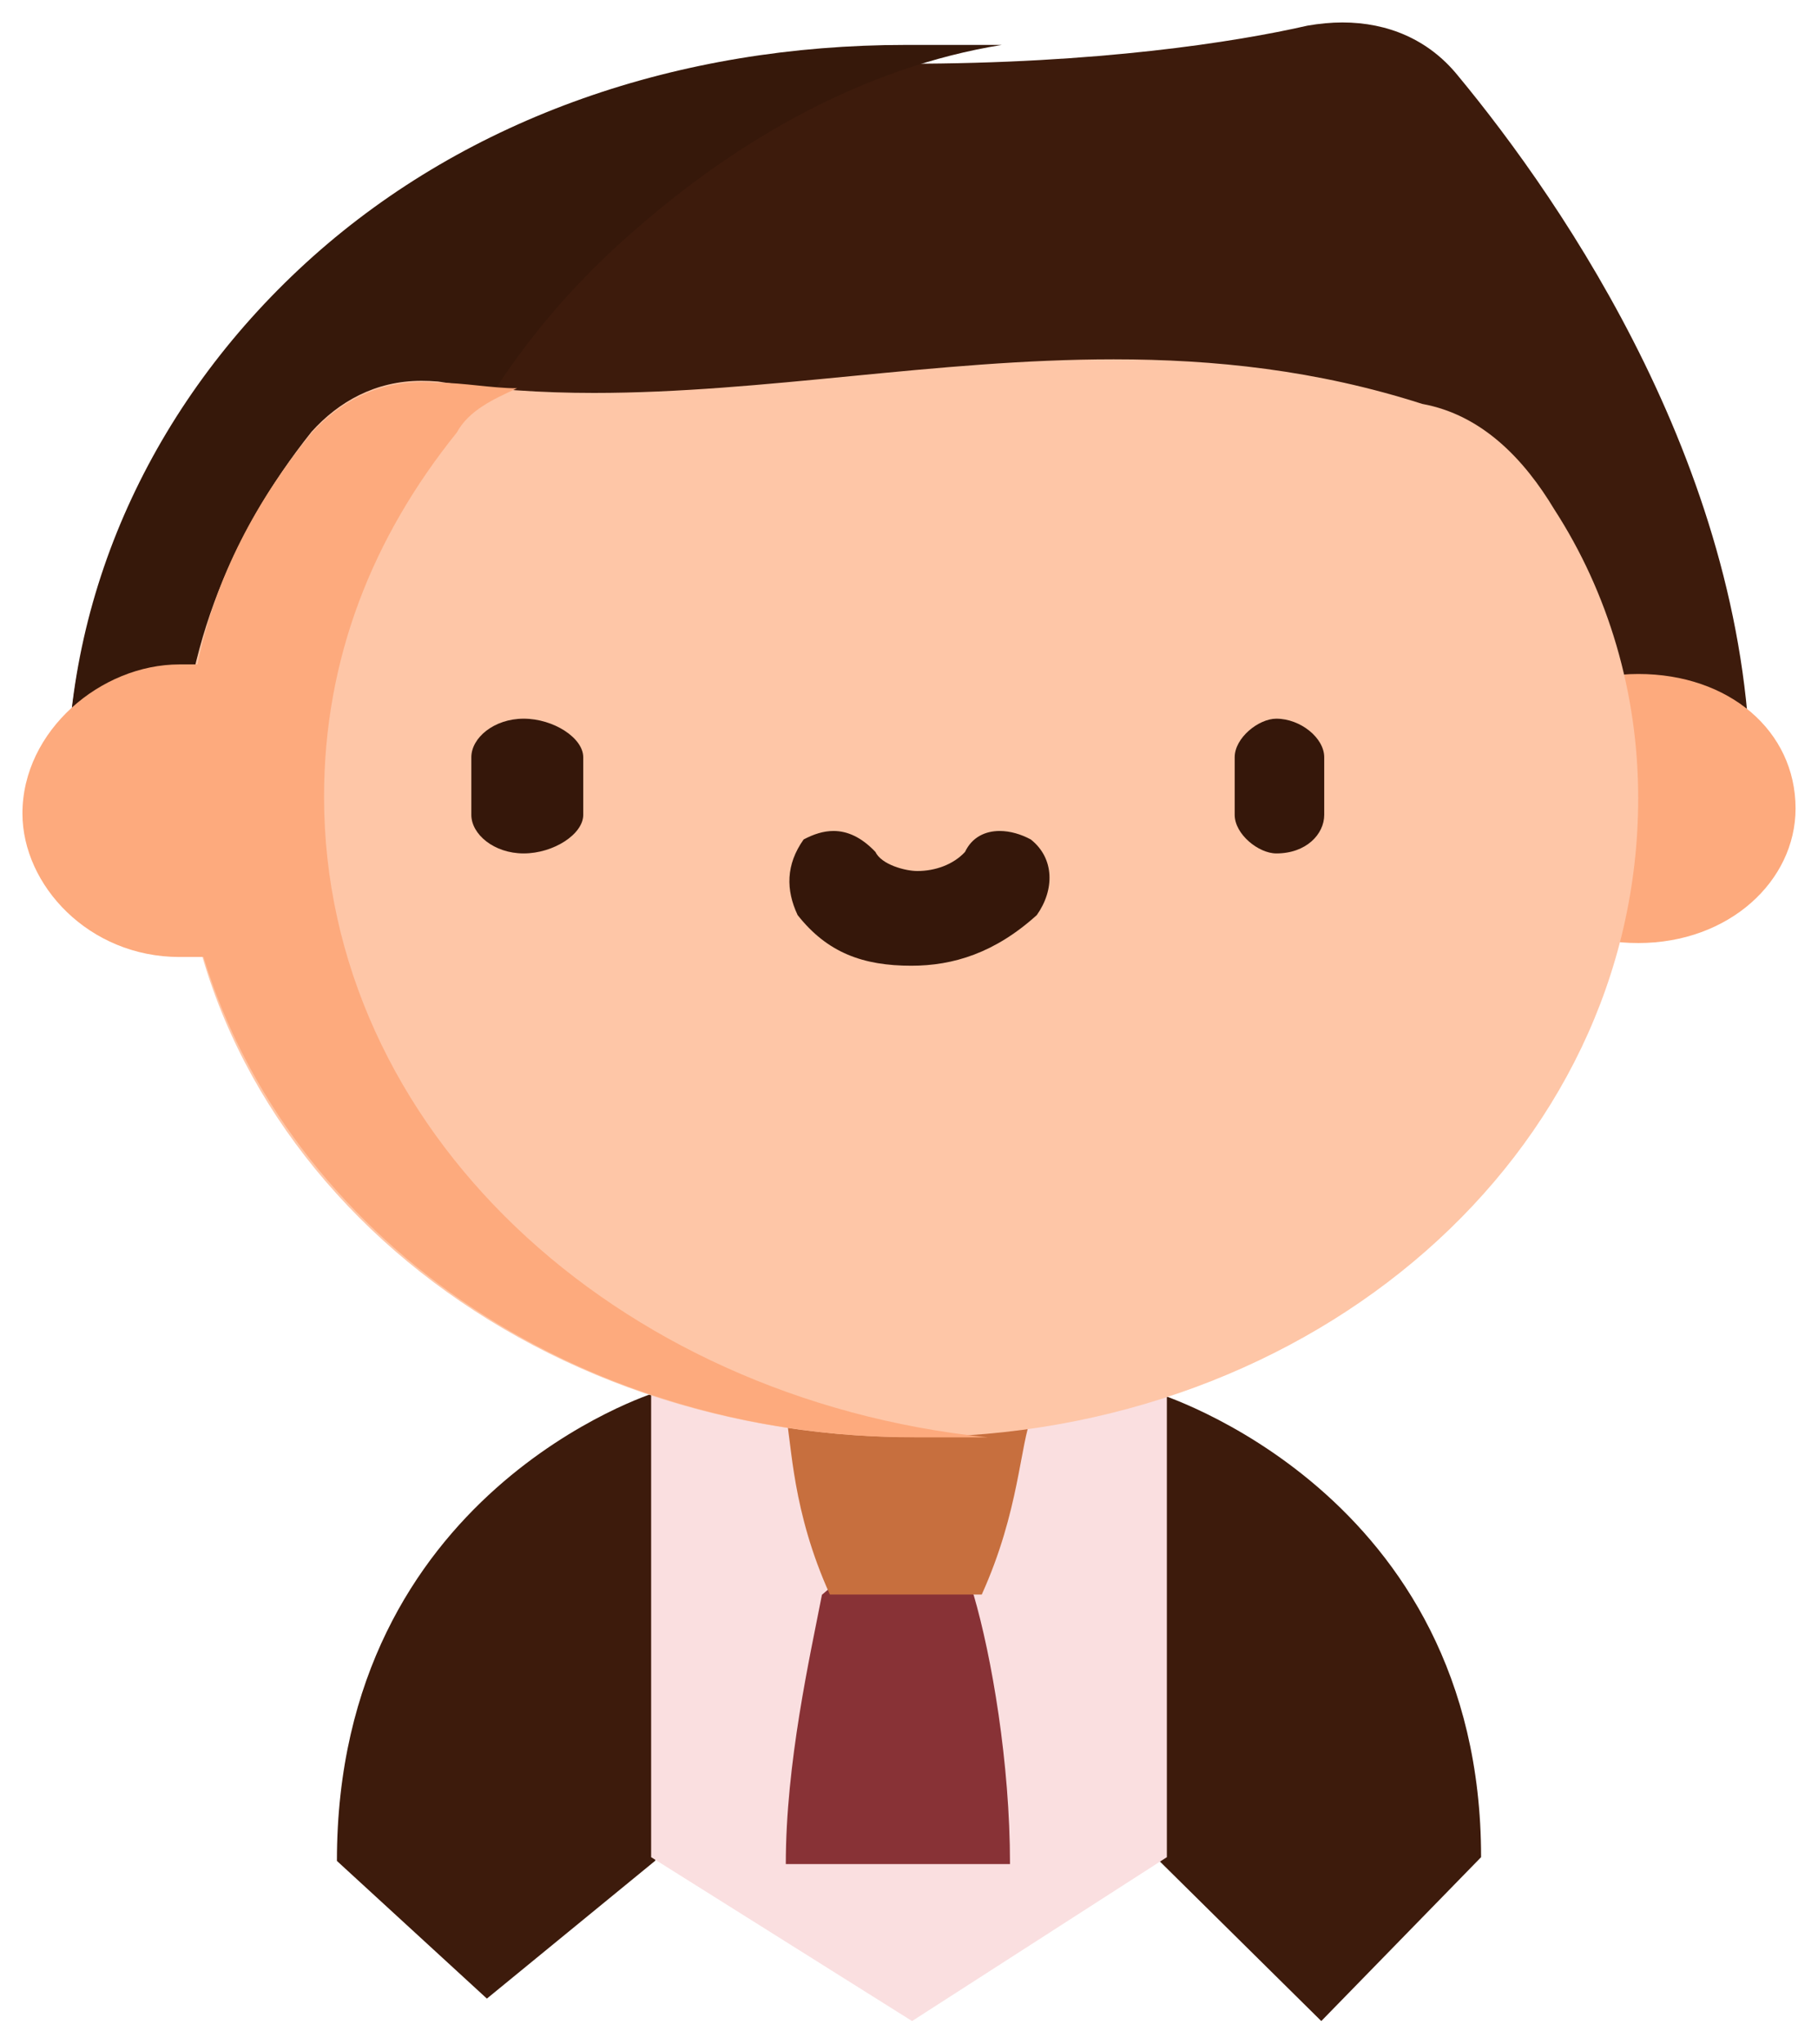 <svg width="81" height="91" xmlns="http://www.w3.org/2000/svg" xmlns:xlink="http://www.w3.org/1999/xlink" overflow="hidden"><defs><clipPath id="clip0"><rect x="449" y="263" width="81" height="91"/></clipPath></defs><g clip-path="url(#clip0)" transform="translate(-449 -263)"><path d="M478.183 325.01C478.183 325.01 464.011 329.419 464.011 345.86L470.693 351.99 478.183 345.86 483 336.043 478.183 325.01Z" fill="#3D1B0C" fill-rule="evenodd"/><path d="M500.484 325.01 496 335.955 500.484 345.693 507.869 352.99 514.989 345.693C514.989 329.384 500.484 325.01 500.484 325.01Z" fill="#3D1B0C" fill-rule="evenodd"/><path d="M478.011 325.01 478.011 345.693 489.636 352.99 500.989 345.693 500.989 325.01Z" fill="#FADFE0" fill-rule="evenodd"/><path d="M508.81 264C508.306 264 507.779 264.051 507.253 264.142 504.047 264.873 497.906 265.838 489.366 265.838 479.223 265.838 469.887 268.985 462.938 275.025 456.001 281.066 452 289.289 452 297.99L527 297.99C527 284.213 518.729 272.122 513.921 266.325 512.643 264.772 510.85 264 508.81 264Z" fill="#3D1B0C" fill-rule="evenodd"/><path d="M489.366 265C479.223 265 469.887 268.229 462.938 274.427 456.001 280.625 452 289.063 452 297.99L527 297.99 527 296.75 466.144 296.75C466.144 287.823 470.145 279.385 477.351 273.188 481.89 269.219 487.494 265.99 493.636 265Z" fill="#36180A" fill-rule="evenodd"/><path d="M521.994 293.01C517.96 293.01 515 295.768 515 299 515 302.455 517.96 304.99 521.994 304.99 526.04 304.99 529 302.223 529 299 529 295.545 526.04 293.01 521.994 293.01Z" fill="#FDAA7D" fill-rule="evenodd"/><path d="M489.136 331.01 485.621 334.01C485.088 336.759 484.011 341.5 484.011 346L494 346C494 341.5 493.184 336.759 492.379 334.01L489.136 331.01Z" fill="#883236" fill-rule="evenodd"/><path d="M484.012 326C484.284 327.331 484.284 330.263 485.975 334L492.741 334C494.432 330.263 494.432 327.331 494.988 326Z" fill="#C76F3E" fill-rule="evenodd"/><path d="M498.619 279C490.702 279 483.043 280.496 475.462 280.496 473.138 280.496 470.824 280.35 468.511 279.987 468.253 279.966 468.017 279.956 467.781 279.956 465.715 279.956 464.086 280.891 462.885 282.22 459.145 286.915 457.011 292.358 457.011 298.539 457.011 314.379 471.711 326.99 489.635 326.99 507.547 326.99 521.989 314.379 521.989 298.539 521.989 293.844 520.652 289.387 518.249 285.679 516.913 283.456 515.037 281.472 512.365 280.984 507.67 279.478 503.1 279 498.619 279Z" fill="#FEC6A7" fill-rule="evenodd"/><path d="M467.816 280.01C465.74 280.01 464.104 280.939 462.897 282.261 460.482 285.203 458.598 288.651 457.797 292.584L456.996 292.584C453.498 292.584 450 295.536 450 299.221 450 302.411 452.956 305.611 456.996 305.611L458.067 305.611C461.825 317.906 474.451 327 489.773 327L493 327C476.335 325.276 463.438 313.229 463.438 298.478 463.438 292.336 465.593 286.927 469.351 282.261 469.892 281.27 470.964 280.785 472.036 280.289 470.964 280.289 469.621 280.041 468.549 280.041 468.29 280.021 468.053 280.01 467.816 280.01Z" fill="#FDAA7D" fill-rule="evenodd"/><path d="M505.866 295C505.073 295 504.011 295.855 504.011 296.718L504.011 299.282C504.011 300.145 505.073 301 505.866 301 507.196 301 508 300.145 508 299.282L508 296.718C508 295.855 506.939 295 505.866 295Z" fill="#35170A" fill-rule="evenodd"/><path d="M472.332 295C471.006 295 470 295.855 470 296.718L470 299.282C470 300.145 471.006 301 472.332 301 473.659 301 474.986 300.145 474.986 299.282L474.986 296.718C474.986 295.855 473.659 295 472.332 295Z" fill="#35170A" fill-rule="evenodd"/><path d="M486.136 300C485.689 300 485.253 300.142 484.805 300.378 484.011 301.5 484.011 302.622 484.537 303.744 485.868 305.433 487.467 306 489.603 306 491.471 306 493.327 305.433 495.195 303.744 495.989 302.622 495.989 301.217 494.926 300.378 494.49 300.142 493.998 300 493.54 300 492.902 300 492.309 300.272 491.996 300.933 491.471 301.5 490.665 301.783 489.871 301.783 489.335 301.783 488.272 301.5 488.004 300.933 487.377 300.272 486.751 300 486.136 300Z" fill="#35170A" fill-rule="evenodd"/></g></svg>